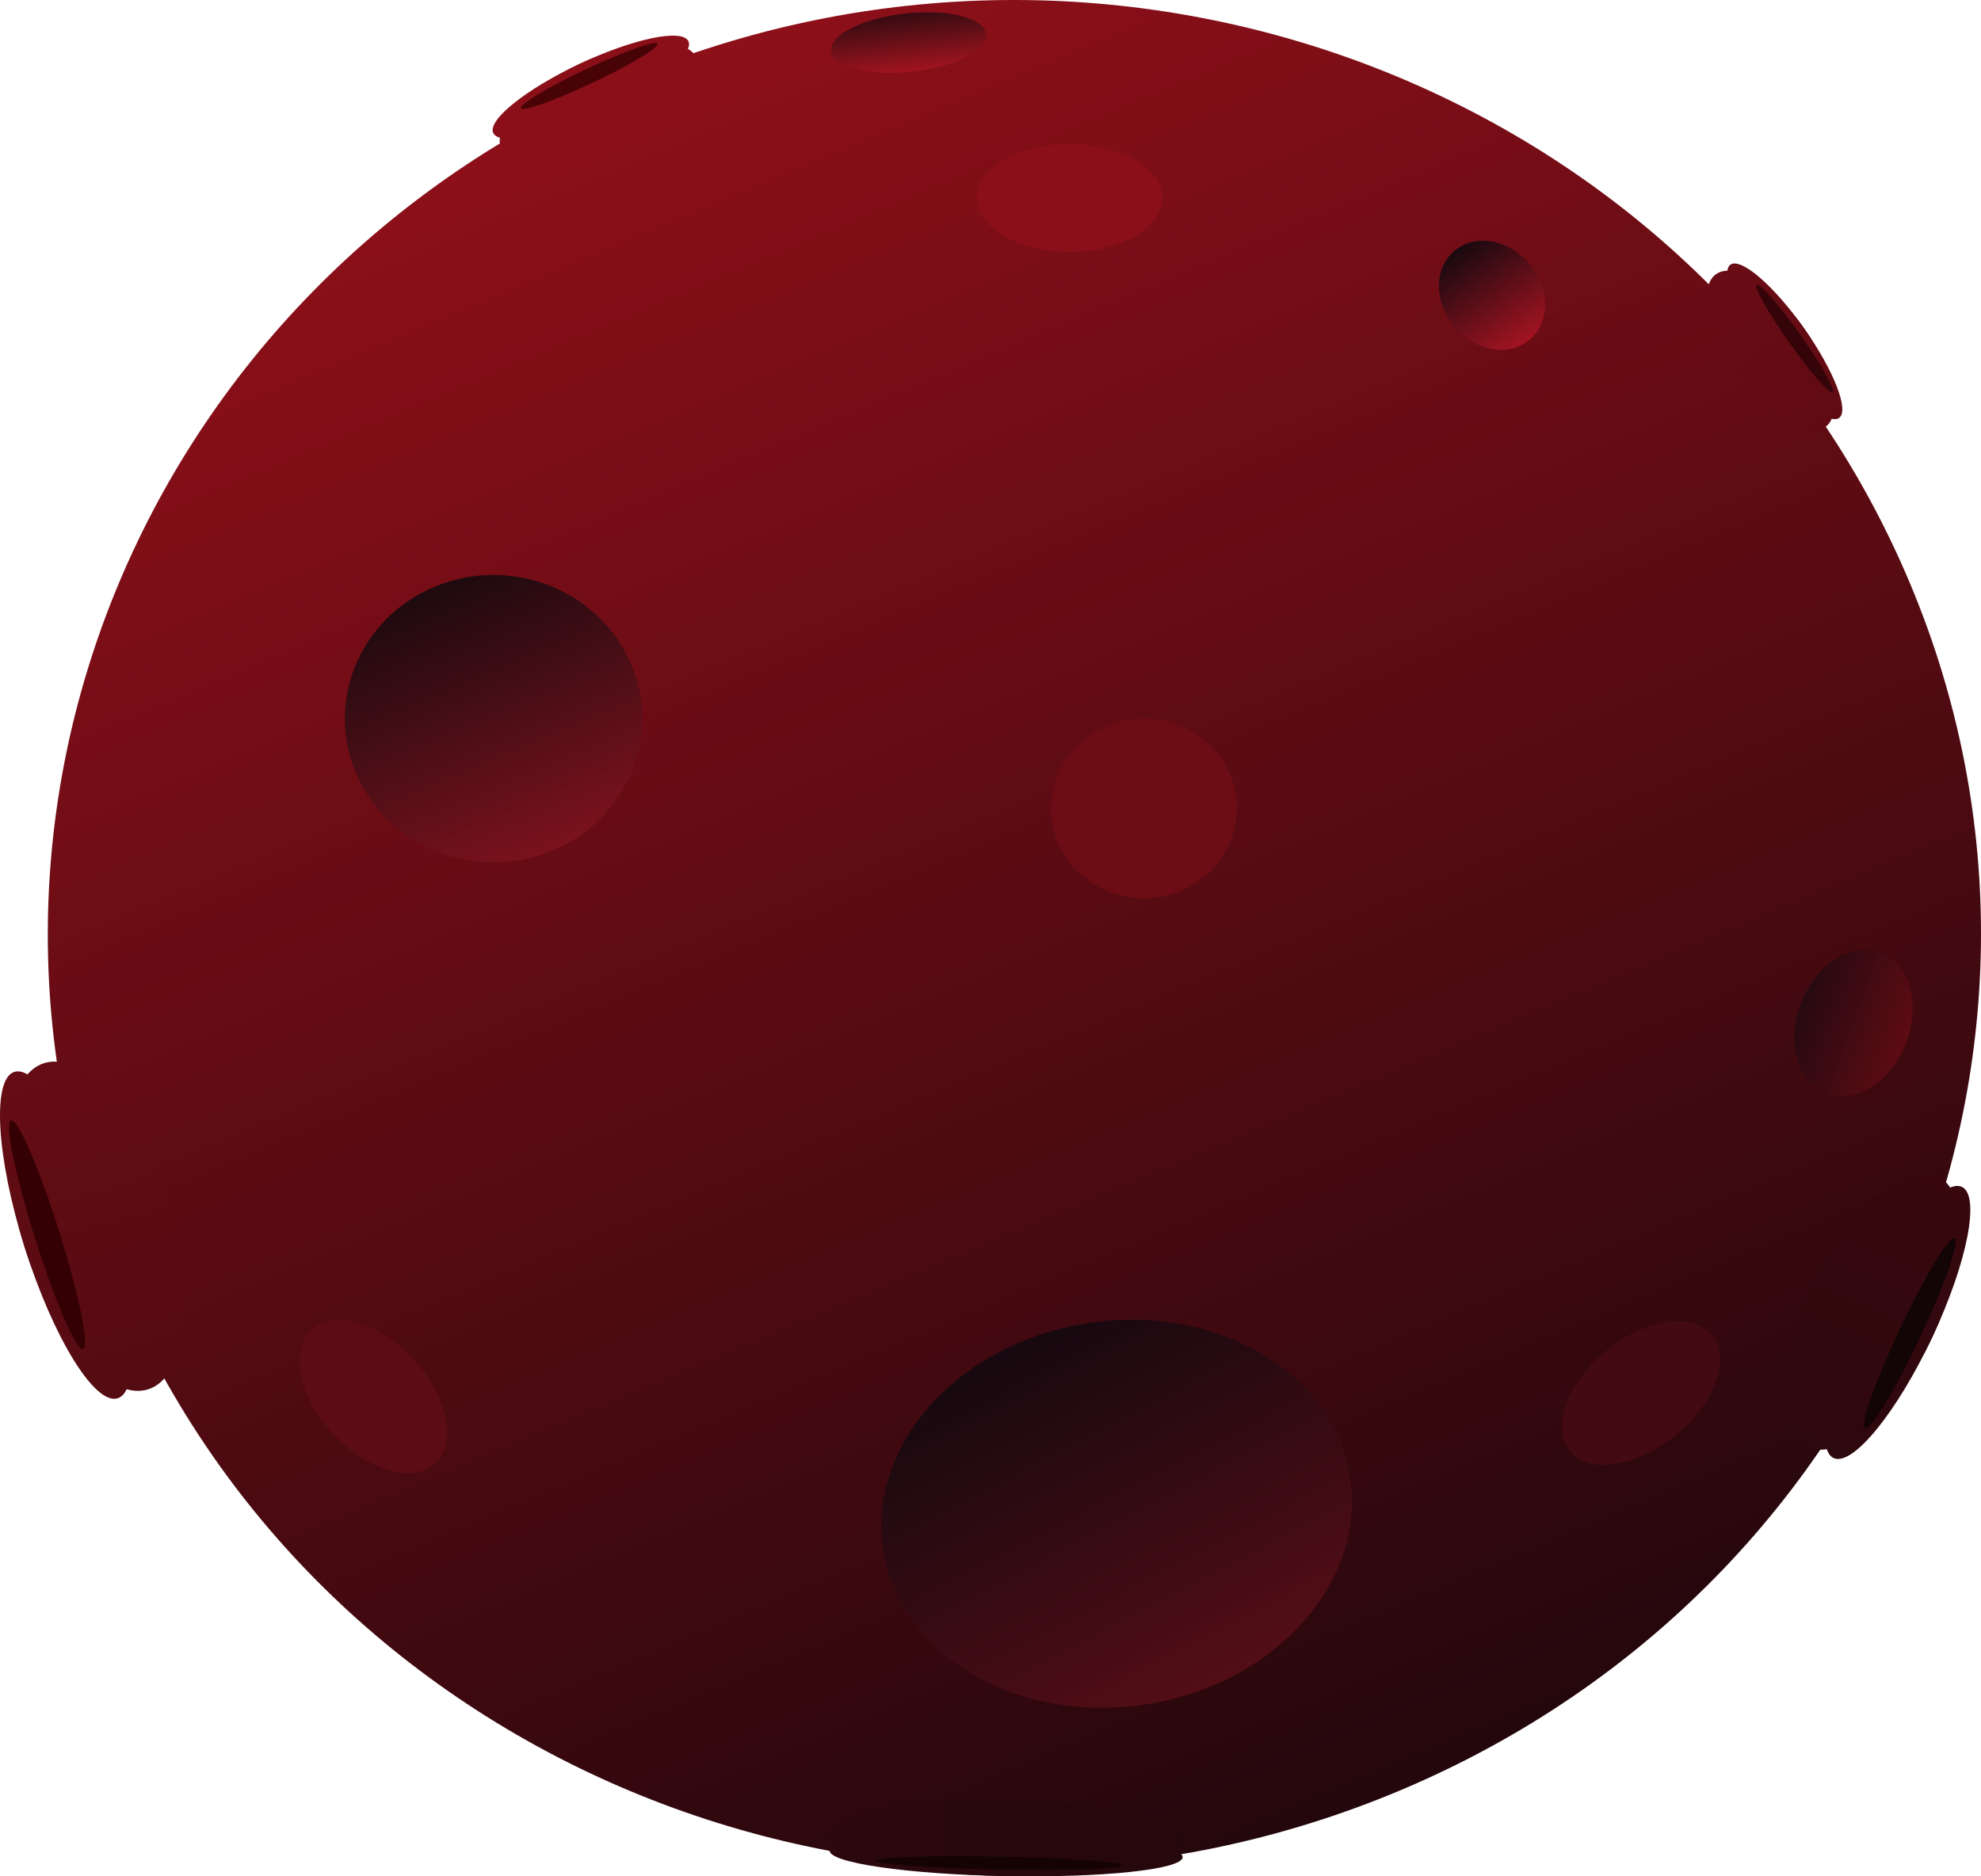 <svg width="171" height="162" viewBox="0 0 171 162" fill="none" xmlns="http://www.w3.org/2000/svg">
<path d="M163.987 48.339C182.45 89.138 163.2 136.679 120.991 154.525C78.783 172.371 29.6 153.764 11.138 112.965C-7.324 72.166 11.925 24.624 54.134 6.778C96.342 -11.068 145.525 7.54 163.987 48.339Z" fill="url(#paint0_linear_723_2277)"/>
<path d="M54.359 57.078C57.2 63.355 54.239 70.669 47.746 73.415C41.253 76.161 33.686 73.299 30.845 67.022C28.004 60.746 30.965 53.432 37.458 50.686C43.952 47.94 51.518 50.801 54.359 57.078Z" fill="url(#paint1_linear_723_2277)"/>
<path d="M132.295 23.104C133.928 25.343 133.684 28.226 131.75 29.545C129.815 30.863 126.924 30.118 125.291 27.879C123.658 25.641 123.902 22.757 125.836 21.439C127.771 20.12 130.662 20.866 132.295 23.104Z" fill="url(#paint2_linear_723_2277)"/>
<path d="M162.208 82.185C164.747 83.04 165.813 86.485 164.59 89.88C163.367 93.276 160.318 95.336 157.779 94.481C155.24 93.627 154.173 90.181 155.396 86.786C156.619 83.391 159.669 81.331 162.208 82.185Z" fill="url(#paint3_linear_723_2277)"/>
<path d="M85.127 2.935C85.291 4.319 82.428 5.773 78.733 6.182C75.037 6.59 71.909 5.8 71.745 4.415C71.581 3.031 74.444 1.578 78.139 1.169C81.835 0.76 84.963 1.551 85.127 2.935Z" fill="url(#paint4_linear_723_2277)"/>
<path d="M116.436 126.978C118.229 135.999 110.706 144.978 99.633 147.034C88.56 149.09 78.131 143.443 76.338 134.422C74.546 125.4 82.069 116.421 93.142 114.365C104.215 112.31 114.644 117.956 116.436 126.978Z" fill="url(#paint5_linear_723_2277)"/>
<path d="M59.418 3.549C59.975 4.65 56.657 7.322 52.009 9.518C47.36 11.713 43.141 12.601 42.584 11.5C42.028 10.399 45.345 7.727 49.994 5.531C54.642 3.336 58.862 2.449 59.418 3.549Z" fill="#8A0F18"/>
<path d="M60.148 4.996C61.108 6.896 58.118 10.216 53.469 12.411C48.821 14.607 44.274 14.846 43.314 12.946C42.353 11.047 45.343 7.727 49.992 5.532C54.641 3.336 59.188 3.096 60.148 4.996Z" fill="#8A0F18"/>
<path d="M56.757 3.777C56.919 4.097 54.411 5.603 51.156 7.141C47.9 8.678 45.129 9.665 44.967 9.345C44.806 9.024 47.313 7.518 50.569 5.981C53.825 4.443 56.595 3.456 56.757 3.777Z" fill="#480307"/>
<path d="M1.259 92.538C3.233 91.957 6.821 97.798 9.273 105.584C11.726 113.369 12.114 120.152 10.141 120.732C8.168 121.313 4.58 115.473 2.127 107.687C-0.326 99.901 -0.714 93.119 1.259 92.538Z" fill="url(#paint6_linear_723_2277)"/>
<path d="M3.853 91.775C7.258 90.773 12.007 96.272 14.459 104.057C16.912 111.843 16.14 118.967 12.734 119.969C9.329 120.972 4.58 115.473 2.128 107.687C-0.325 99.901 0.447 92.777 3.853 91.775Z" fill="url(#paint7_linear_723_2277)"/>
<path d="M0.952 96.729C1.526 96.56 3.384 100.843 5.102 106.296C6.82 111.749 7.747 116.306 7.173 116.475C6.598 116.644 4.741 112.361 3.023 106.908C1.305 101.455 0.378 96.898 0.952 96.729Z" fill="#350003"/>
<path d="M71.618 159.773C71.695 158.717 78.578 157.992 86.992 158.153C95.406 158.315 102.164 159.302 102.087 160.358C102.009 161.414 95.126 162.139 86.712 161.978C78.299 161.816 71.541 160.829 71.618 159.773Z" fill="url(#paint8_linear_723_2277)"/>
<path d="M71.718 158.385C71.852 156.563 78.78 155.216 87.194 155.378C95.608 155.539 102.32 157.148 102.187 158.97C102.054 160.792 95.125 162.139 86.711 161.977C78.297 161.815 71.585 160.207 71.718 158.385Z" fill="url(#paint9_linear_723_2277)"/>
<path d="M75.615 160.648C75.637 160.341 80.433 160.183 86.325 160.296C92.218 160.41 96.977 160.75 96.954 161.057C96.932 161.365 92.136 161.522 86.244 161.409C80.351 161.296 75.592 160.955 75.615 160.648Z" fill="#150303"/>
<path d="M158.29 125.893C156.65 125.171 157.792 119.341 160.84 112.871C163.889 106.4 167.689 101.74 169.329 102.462C170.969 103.184 169.827 109.015 166.779 115.485C163.731 121.955 159.93 126.615 158.29 125.893Z" fill="url(#paint10_linear_723_2277)"/>
<path d="M156.136 124.946C153.306 123.7 153.483 117.445 156.531 110.975C159.58 104.504 164.345 100.269 167.175 101.515C170.005 102.76 169.828 109.015 166.779 115.486C163.731 121.956 158.966 126.191 156.136 124.946Z" fill="url(#paint11_linear_723_2277)"/>
<path d="M160.996 123.32C160.518 123.11 161.862 119.266 163.997 114.735C166.132 110.203 168.25 106.7 168.727 106.91C169.204 107.12 167.86 110.964 165.725 115.496C163.59 120.027 161.473 123.53 160.996 123.32Z" fill="#130406"/>
<path d="M158.734 36.096C157.806 36.707 154.961 34.235 152.38 30.575C149.799 26.915 148.458 23.452 149.386 22.841C150.314 22.23 153.158 24.701 155.739 28.361C158.321 32.022 159.661 35.484 158.734 36.096Z" fill="url(#paint12_linear_723_2277)"/>
<path d="M157.516 36.898C155.915 37.953 152.524 35.841 149.943 32.181C147.362 28.521 146.567 24.698 148.168 23.643C149.769 22.589 153.159 24.701 155.74 28.361C158.322 32.021 159.116 35.843 157.516 36.898Z" fill="url(#paint13_linear_723_2277)"/>
<path d="M158.189 33.87C157.919 34.048 156.234 32.114 154.427 29.551C152.619 26.987 151.372 24.765 151.642 24.587C151.912 24.409 153.596 26.343 155.404 28.907C157.212 31.47 158.459 33.692 158.189 33.87Z" fill="#340409"/>
<path d="M106.769 69.803C106.769 74.085 103.178 77.556 98.748 77.556C94.319 77.556 90.728 74.085 90.728 69.803C90.728 65.522 94.319 62.05 98.748 62.05C103.178 62.05 106.769 65.522 106.769 69.803Z" fill="#6C0C14"/>
<path d="M37.469 126.453C35.456 128.13 31.48 126.86 28.588 123.616C25.697 120.372 24.985 116.383 26.999 114.706C29.013 113.029 32.989 114.299 35.88 117.543C38.772 120.787 39.483 124.777 37.469 126.453Z" fill="#5B0C14"/>
<path d="M100.351 17.083C100.351 19.652 96.76 21.734 92.33 21.734C87.9 21.734 84.309 19.652 84.309 17.083C84.309 14.514 87.9 12.431 92.33 12.431C96.76 12.431 100.351 14.514 100.351 17.083Z" fill="#8B0F19"/>
<path d="M147.687 115.175C149.434 117.111 148.145 120.962 144.807 123.777C141.469 126.592 137.347 127.305 135.599 125.369C133.852 123.433 135.141 119.582 138.479 116.767C141.817 113.952 145.939 113.239 147.687 115.175Z" fill="#440A11"/>
<defs>
<linearGradient id="paint0_linear_723_2277" x1="54.134" y1="6.779" x2="117.268" y2="156.1" gradientUnits="userSpaceOnUse">
<stop stop-color="#8D0F19"/>
<stop offset="1" stop-color="#23070C"/>
</linearGradient>
<linearGradient id="paint1_linear_723_2277" x1="37.458" y1="50.686" x2="47.173" y2="73.657" gradientUnits="userSpaceOnUse">
<stop stop-color="#1D0A0F"/>
<stop offset="1" stop-color="#7A121D"/>
</linearGradient>
<linearGradient id="paint2_linear_723_2277" x1="125.837" y1="21.439" x2="131.485" y2="29.726" gradientUnits="userSpaceOnUse">
<stop stop-color="#18090F"/>
<stop offset="1" stop-color="#A21421"/>
</linearGradient>
<linearGradient id="paint3_linear_723_2277" x1="155.396" y1="86.786" x2="164.521" y2="90.073" gradientUnits="userSpaceOnUse">
<stop stop-color="#270A11"/>
<stop offset="1" stop-color="#5D0B13"/>
</linearGradient>
<linearGradient id="paint4_linear_723_2277" x1="78.139" y1="1.169" x2="78.694" y2="6.186" gradientUnits="userSpaceOnUse">
<stop stop-color="#360B11"/>
<stop offset="1" stop-color="#A1141F"/>
</linearGradient>
<linearGradient id="paint5_linear_723_2277" x1="86.718" y1="115.775" x2="102.747" y2="146.453" gradientUnits="userSpaceOnUse">
<stop stop-color="#15090F"/>
<stop offset="1" stop-color="#530D16"/>
</linearGradient>
<linearGradient id="paint6_linear_723_2277" x1="10.519" y1="120.973" x2="2.993" y2="91.386" gradientUnits="userSpaceOnUse">
<stop stop-color="#540B12"/>
<stop offset="1" stop-color="#660C14"/>
</linearGradient>
<linearGradient id="paint7_linear_723_2277" x1="13.314" y1="120.151" x2="5.32" y2="90.662" gradientUnits="userSpaceOnUse">
<stop stop-color="#540B12"/>
<stop offset="1" stop-color="#660C14"/>
</linearGradient>
<linearGradient id="paint8_linear_723_2277" x1="103.561" y1="159.738" x2="71.567" y2="161.419" gradientUnits="userSpaceOnUse">
<stop stop-color="#24070C"/>
<stop offset="1" stop-color="#2C080D"/>
</linearGradient>
<linearGradient id="paint9_linear_723_2277" x1="103.696" y1="157.881" x2="71.58" y2="157.873" gradientUnits="userSpaceOnUse">
<stop stop-color="#24070C"/>
<stop offset="1" stop-color="#2C080D"/>
</linearGradient>
<linearGradient id="paint10_linear_723_2277" x1="158.103" y1="125.624" x2="168.719" y2="102.089" gradientUnits="userSpaceOnUse">
<stop stop-color="#2D080D"/>
<stop offset="1" stop-color="#38080E"/>
</linearGradient>
<linearGradient id="paint11_linear_723_2277" x1="155.759" y1="124.594" x2="166.285" y2="101.019" gradientUnits="userSpaceOnUse">
<stop stop-color="#2D080D"/>
<stop offset="1" stop-color="#38080E"/>
</linearGradient>
<linearGradient id="paint12_linear_723_2277" x1="148.476" y1="21.734" x2="159.235" y2="36.044" gradientUnits="userSpaceOnUse">
<stop stop-color="#6A0C15"/>
<stop offset="1" stop-color="#600B13"/>
</linearGradient>
<linearGradient id="paint13_linear_723_2277" x1="147.195" y1="22.579" x2="157.581" y2="37.17" gradientUnits="userSpaceOnUse">
<stop stop-color="#6A0C15"/>
<stop offset="1" stop-color="#600B13"/>
</linearGradient>
</defs>
</svg>
